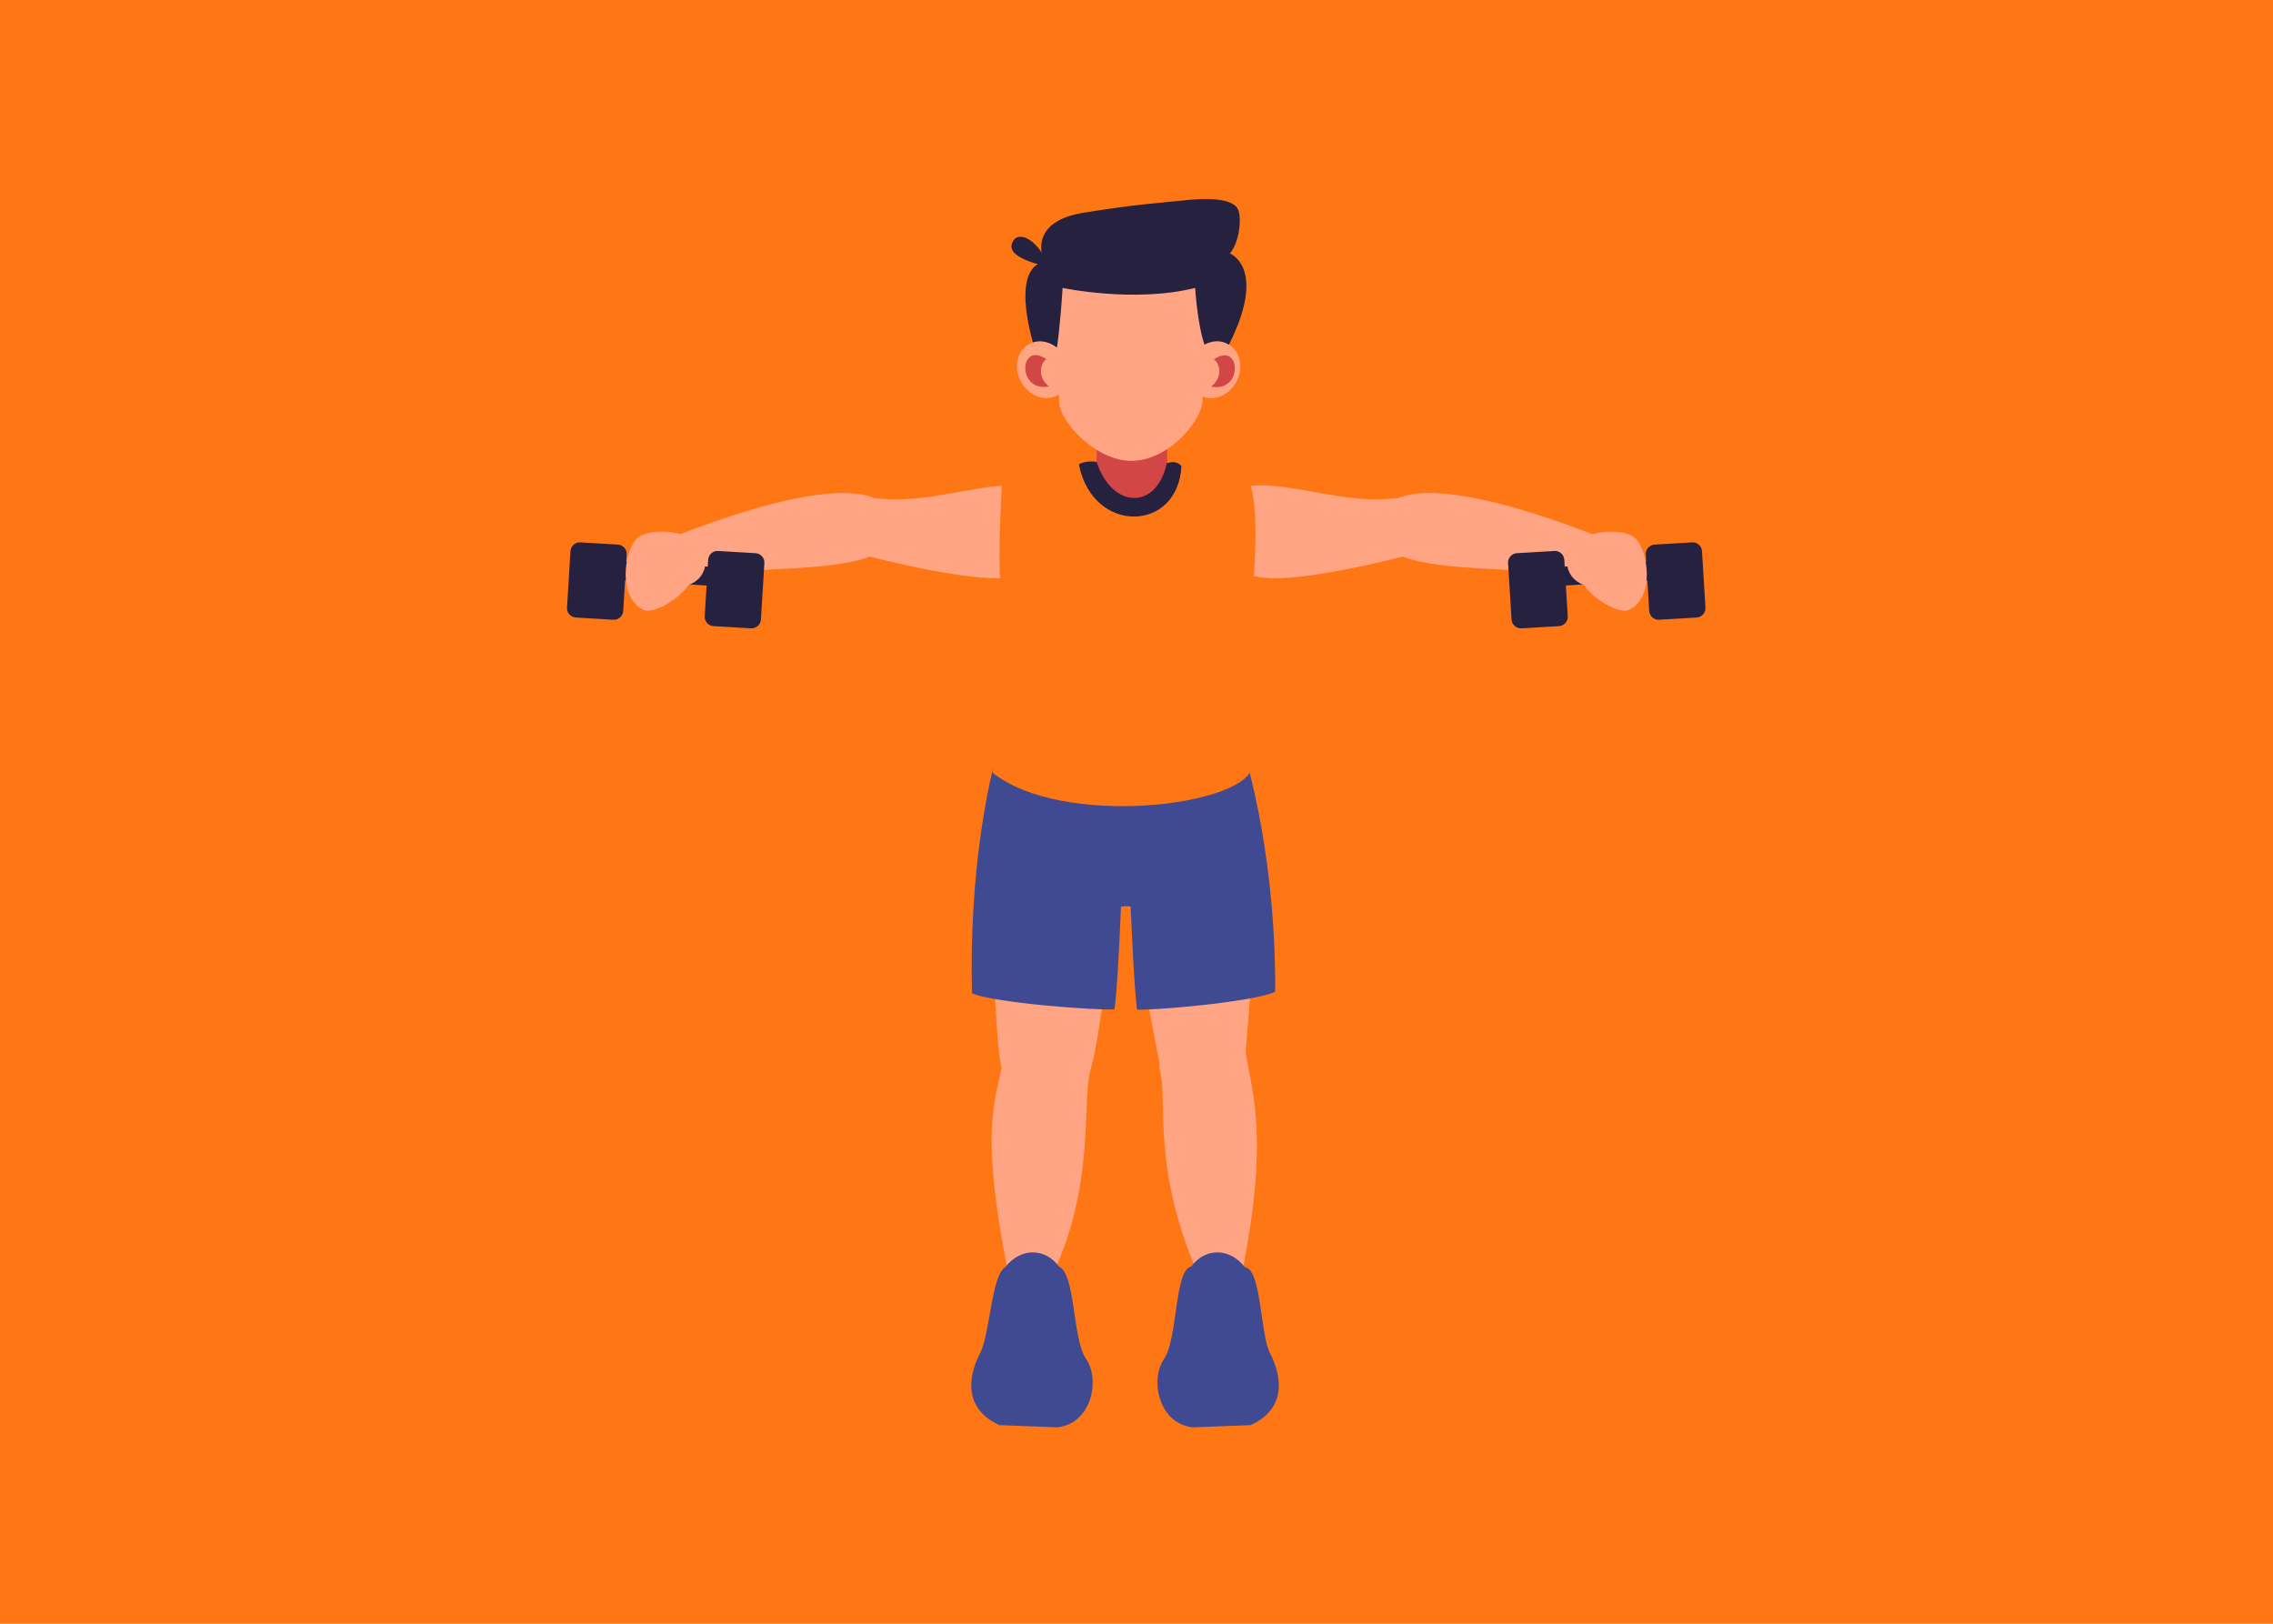 <svg xmlns="http://www.w3.org/2000/svg" xmlns:xlink="http://www.w3.org/1999/xlink" width="700" zoomAndPan="magnify" viewBox="0 0 525 375" height="500" preserveAspectRatio="xMidYMid meet" version="1.0"><defs><clipPath id="2efb915976"><path d="M 130.812 125 L 145 125 L 145 144 L 130.812 144 Z M 130.812 125 " clip-rule="nonzero"/></clipPath><clipPath id="41c1a789d8"><path d="M 224 289 L 296 289 L 296 329.641 L 224 329.641 Z M 224 289 " clip-rule="nonzero"/></clipPath><clipPath id="0b311c2ee1"><path d="M 236 45.391 L 288 45.391 L 288 90 L 236 90 Z M 236 45.391 " clip-rule="nonzero"/></clipPath></defs><rect x="-52.5" width="630" fill="#ffffff" y="-37.5" height="450" fill-opacity="1"/><rect x="-52.5" width="630" fill="#ff7714" y="-37.5" height="450" fill-opacity="1"/><path fill="#ffa584" d="M 279.16 117.602 C 274.117 128.836 286.531 133.371 293.504 133.543 C 303.879 133.824 323.949 128.551 323.949 128.551 C 323.949 128.551 330.469 114.141 322.023 115.105 C 305.469 117.035 287.781 105.746 279.16 117.602 Z M 279.16 117.602 " fill-opacity="1" fill-rule="evenodd"/><path fill="#ffa584" d="M 318.336 121.176 C 316.465 135.754 358.418 128.324 368.398 135.188 C 373.953 132.066 372.535 125.316 372.535 125.316 C 372.535 125.316 320.039 102.57 318.336 121.176 Z M 318.336 121.176 " fill-opacity="1" fill-rule="evenodd"/><path fill="#26213f" d="M 383.25 143.129 L 391.867 142.617 C 393.059 142.562 394.023 141.484 393.91 140.293 L 393.113 127.301 C 393.059 126.109 391.98 125.148 390.789 125.262 L 382.172 125.77 C 380.984 125.828 380.02 126.906 380.133 128.098 L 380.926 141.086 C 380.984 142.277 382.059 143.242 383.25 143.129 Z M 383.25 143.129 " fill-opacity="1" fill-rule="evenodd"/><path fill="#26213f" d="M 351.445 145.113 L 360.062 144.605 C 361.254 144.547 362.219 143.469 362.105 142.277 L 361.309 129.289 C 361.254 128.098 360.176 127.133 358.984 127.246 L 350.367 127.758 C 349.18 127.812 348.215 128.891 348.328 130.082 L 349.121 143.07 C 349.18 144.262 350.254 145.172 351.445 145.113 Z M 351.445 145.113 " fill-opacity="1" fill-rule="evenodd"/><path fill="#26213f" d="M 353.883 135.699 L 383.477 133.883 C 384.668 133.824 385.633 132.75 385.52 131.559 C 385.914 137.684 391.812 128.949 383.195 129.516 L 353.602 131.328 C 352.41 131.387 351.445 132.465 351.559 133.656 C 351.617 134.848 352.691 135.754 353.883 135.699 Z M 353.883 135.699 " fill-opacity="1" fill-rule="evenodd"/><path fill="#ffa584" d="M 365.902 135.129 C 367.375 137.625 373.84 142.336 376.617 140.691 C 382.117 137.512 380.641 127.699 378.035 124.637 C 375.938 122.141 368.965 122.254 364.938 124.465 C 360.914 126.68 360.574 133.203 365.902 135.129 Z M 365.902 135.129 " fill-opacity="1" fill-rule="evenodd"/><path fill="#ffa584" d="M 245.715 117.602 C 250.758 128.836 238.344 133.371 231.371 133.543 C 220.996 133.824 200.926 128.551 200.926 128.551 C 200.926 128.551 194.406 114.141 202.852 115.105 C 219.406 117.035 237.098 105.746 245.715 117.602 Z M 245.715 117.602 " fill-opacity="1" fill-rule="evenodd"/><path fill="#ffa584" d="M 206.539 121.176 C 208.41 135.754 166.457 128.324 156.48 135.188 C 150.922 132.066 152.34 125.316 152.34 125.316 C 152.34 125.316 204.836 102.57 206.539 121.176 Z M 206.539 121.176 " fill-opacity="1" fill-rule="evenodd"/><g clip-path="url(#2efb915976)"><path fill="#26213f" d="M 141.625 143.129 L 133.008 142.617 C 131.816 142.562 130.852 141.484 130.965 140.293 L 131.762 127.301 C 131.816 126.109 132.895 125.148 134.086 125.262 L 142.703 125.77 C 143.895 125.828 144.855 126.906 144.742 128.098 L 143.949 141.086 C 143.895 142.277 142.816 143.242 141.625 143.129 Z M 141.625 143.129 " fill-opacity="1" fill-rule="evenodd"/></g><path fill="#26213f" d="M 173.43 145.113 L 164.812 144.605 C 163.621 144.547 162.656 143.469 162.77 142.277 L 163.566 129.289 C 163.621 128.098 164.699 127.133 165.891 127.246 L 174.508 127.758 C 175.699 127.812 176.66 128.891 176.547 130.082 L 175.754 143.07 C 175.699 144.262 174.621 145.172 173.43 145.113 Z M 173.43 145.113 " fill-opacity="1" fill-rule="evenodd"/><path fill="#26213f" d="M 170.992 135.699 L 141.398 133.883 C 140.207 133.824 139.242 132.75 139.355 131.559 C 138.961 137.684 133.062 128.949 141.684 129.516 L 171.277 131.328 C 172.465 131.387 173.43 132.465 173.316 133.656 C 173.258 134.848 172.184 135.754 170.992 135.699 Z M 170.992 135.699 " fill-opacity="1" fill-rule="evenodd"/><path fill="#ffa584" d="M 158.973 135.129 C 157.5 137.625 151.035 142.336 148.258 140.691 C 142.758 137.512 144.234 127.699 146.84 124.637 C 148.938 122.141 155.91 122.254 159.938 124.465 C 163.961 126.68 164.301 133.203 158.973 135.129 Z M 158.973 135.129 " fill-opacity="1" fill-rule="evenodd"/><path fill="#ffa584" d="M 262.098 202.18 C 262.098 205.867 262.27 227.648 264.309 227.367 C 265.16 231.055 268.051 248.242 269.07 250.395 C 272.926 254.422 283.98 252.949 288.008 248.016 C 288.742 247.105 287.668 243.816 287.723 242.797 C 288.176 236.156 289.535 223.621 289.309 217.836 C 288.234 210.973 287.27 193.953 287.27 193.953 Z M 256.543 201.895 C 256.598 205.582 257.223 229.125 255.18 228.84 C 254.387 232.527 252.969 246.992 250.477 250.168 C 245.996 254.992 232.504 252.324 231.145 245.688 C 230.066 240.301 229.5 223.793 229.613 217.949 C 230.52 211.086 231.199 194.012 231.199 194.012 Z M 256.543 201.895 " fill-opacity="1" fill-rule="evenodd"/><path fill="#3f4a93" d="M 257.391 233.094 C 254.047 233.434 229.781 231.676 224.512 229.406 C 223.773 202.18 228.137 177.617 232.902 165.988 C 245.77 166.668 254.727 168.031 259.547 172.457 C 261.871 166.387 268.789 166.387 284.32 165.25 C 289.309 176.766 294.754 201.84 294.527 229.066 C 289.309 231.449 265.953 233.434 262.609 233.152 C 261.871 226.516 261.586 218.234 261.133 209.328 C 260.055 209.27 259.035 209.27 258.922 209.441 C 258.527 219.539 257.844 230.883 257.391 233.094 Z M 257.391 233.094 " fill-opacity="1" fill-rule="evenodd"/><path fill="#d34646" d="M 252.688 111.305 C 249.227 115.332 246.109 116.07 246.109 116.07 C 271.734 145 271.848 130.422 273.832 113.801 C 272.926 112.496 271.055 111.988 269.582 111.59 L 269.582 96.445 L 253.195 97.578 C 253.309 102.742 253.535 107.961 252.688 111.305 Z M 252.688 111.305 " fill-opacity="1" fill-rule="evenodd"/><path fill="#ff7714" d="M 229.273 178.469 C 245.316 191.176 286.418 186.238 289.082 177.562 C 289.992 168.883 288.062 152.434 288.234 142.676 C 289.934 135.242 290.953 117.773 288.688 111.531 C 286.477 109.887 272.414 107.449 269.523 107.223 C 268.559 121.914 255.406 121.176 252.969 106.938 C 243.277 108.016 233.637 109.035 231.426 111.988 C 230.805 123.047 230.293 134.562 232.105 143.016 C 232.73 153.566 229.273 173.137 229.273 178.469 Z M 229.273 178.469 " fill-opacity="1" fill-rule="evenodd"/><path fill="#26213f" d="M 272.871 107.617 C 272.188 122.879 252.574 123.559 249.227 107.449 C 248.832 106.938 252.234 106.199 253.309 106.77 C 256.996 117.715 267.258 117.715 269.469 106.996 C 270.941 106.484 272.074 106.711 272.871 107.617 Z M 272.871 107.617 " fill-opacity="1" fill-rule="evenodd"/><path fill="#ffa584" d="M 277.633 296.457 C 269.637 316.652 287.895 310.355 286.531 302.527 C 285.113 294.699 285.113 299.238 285.965 298.387 C 292.77 266.902 290.105 255.105 287.895 244.496 C 284.832 240.582 265.953 240.695 267.879 247.219 C 269.922 254.422 265.555 269.625 277.633 296.457 Z M 242.086 296.457 C 250.078 316.652 231.824 310.355 233.184 302.527 C 234.602 294.699 234.602 299.238 233.75 298.387 C 226.039 261.516 229.613 255.105 231.824 244.496 C 234.887 240.582 253.762 240.695 251.836 247.219 C 249.797 254.422 253.254 274.73 242.086 296.457 Z M 242.086 296.457 " fill-opacity="1" fill-rule="evenodd"/><g clip-path="url(#41c1a789d8)"><path fill="#3f4a93" d="M 226.383 312.512 C 228.648 308.141 228.988 294.586 232.164 292.656 C 236.02 287.836 241.574 288.402 244.578 292.488 C 248.492 294.301 247.641 309.219 250.871 313.871 C 254.105 318.523 252.234 328.734 244.238 329.641 L 230.859 329.129 C 221.562 324.934 224.34 316.367 226.383 312.512 Z M 293.336 312.512 C 291.066 308.141 291.352 293.055 287.551 292.656 C 283.699 287.836 278.141 288.402 275.137 292.488 C 271.227 293.281 272.074 309.219 268.844 313.871 C 265.613 318.523 267.484 328.734 275.477 329.641 L 288.855 329.129 C 298.152 324.934 295.375 316.367 293.336 312.512 Z M 293.336 312.512 " fill-opacity="1" fill-rule="evenodd"/></g><g clip-path="url(#0b311c2ee1)"><path fill="#26213f" d="M 239.082 80.73 C 239.082 80.73 232.844 62.352 241.18 60.367 C 241.18 60.367 236.812 51.348 250.191 49.137 C 263.57 47.035 265.16 47.148 273.211 46.301 C 281.316 45.391 285.398 46.414 286.078 48.68 C 286.758 50.949 286.25 55.773 284.094 58.551 C 284.094 58.551 293.336 62.07 282.961 81.297 L 261.191 89.07 Z M 239.082 80.73 " fill-opacity="1" fill-rule="evenodd"/></g><path fill="#ffa584" d="M 285.512 88.277 C 283.812 91.281 280.523 92.645 277.801 91.621 L 277.746 92.359 C 277.859 96.727 270.375 106.086 261.758 106.426 C 253.141 106.77 244.352 97.012 244.637 92.473 L 244.578 91.055 C 244.465 91.113 244.352 91.168 244.238 91.281 C 241.406 92.871 237.664 91.453 235.848 88.219 C 234.035 84.984 234.828 81.07 237.664 79.484 C 239.703 78.348 242.199 78.746 244.125 80.277 C 244.125 80.277 244.863 75.57 245.43 66.492 C 245.43 66.492 262.039 70.012 276.043 66.492 C 276.043 66.492 276.555 74.832 278.199 79.598 C 279.957 78.633 281.996 78.52 283.641 79.484 C 286.531 81.07 287.324 84.984 285.512 88.277 Z M 285.512 88.277 " fill-opacity="1" fill-rule="evenodd"/><path fill="#d34646" d="M 279.73 89.297 C 287.211 90.773 286.703 78.688 280.352 83 C 281.715 83.852 282.562 87.086 279.73 89.297 Z M 242.312 89.238 C 234.828 90.715 235.34 78.633 241.688 82.945 C 240.328 83.793 239.477 87.086 242.312 89.238 Z M 242.312 89.238 " fill-opacity="1" fill-rule="evenodd"/><path fill="#26213f" d="M 242.254 61.613 C 242.254 61.613 232.676 59.914 233.695 56.395 C 234.656 52.879 239.703 54.863 242.254 61.613 Z M 242.254 61.613 " fill-opacity="1" fill-rule="evenodd"/></svg>